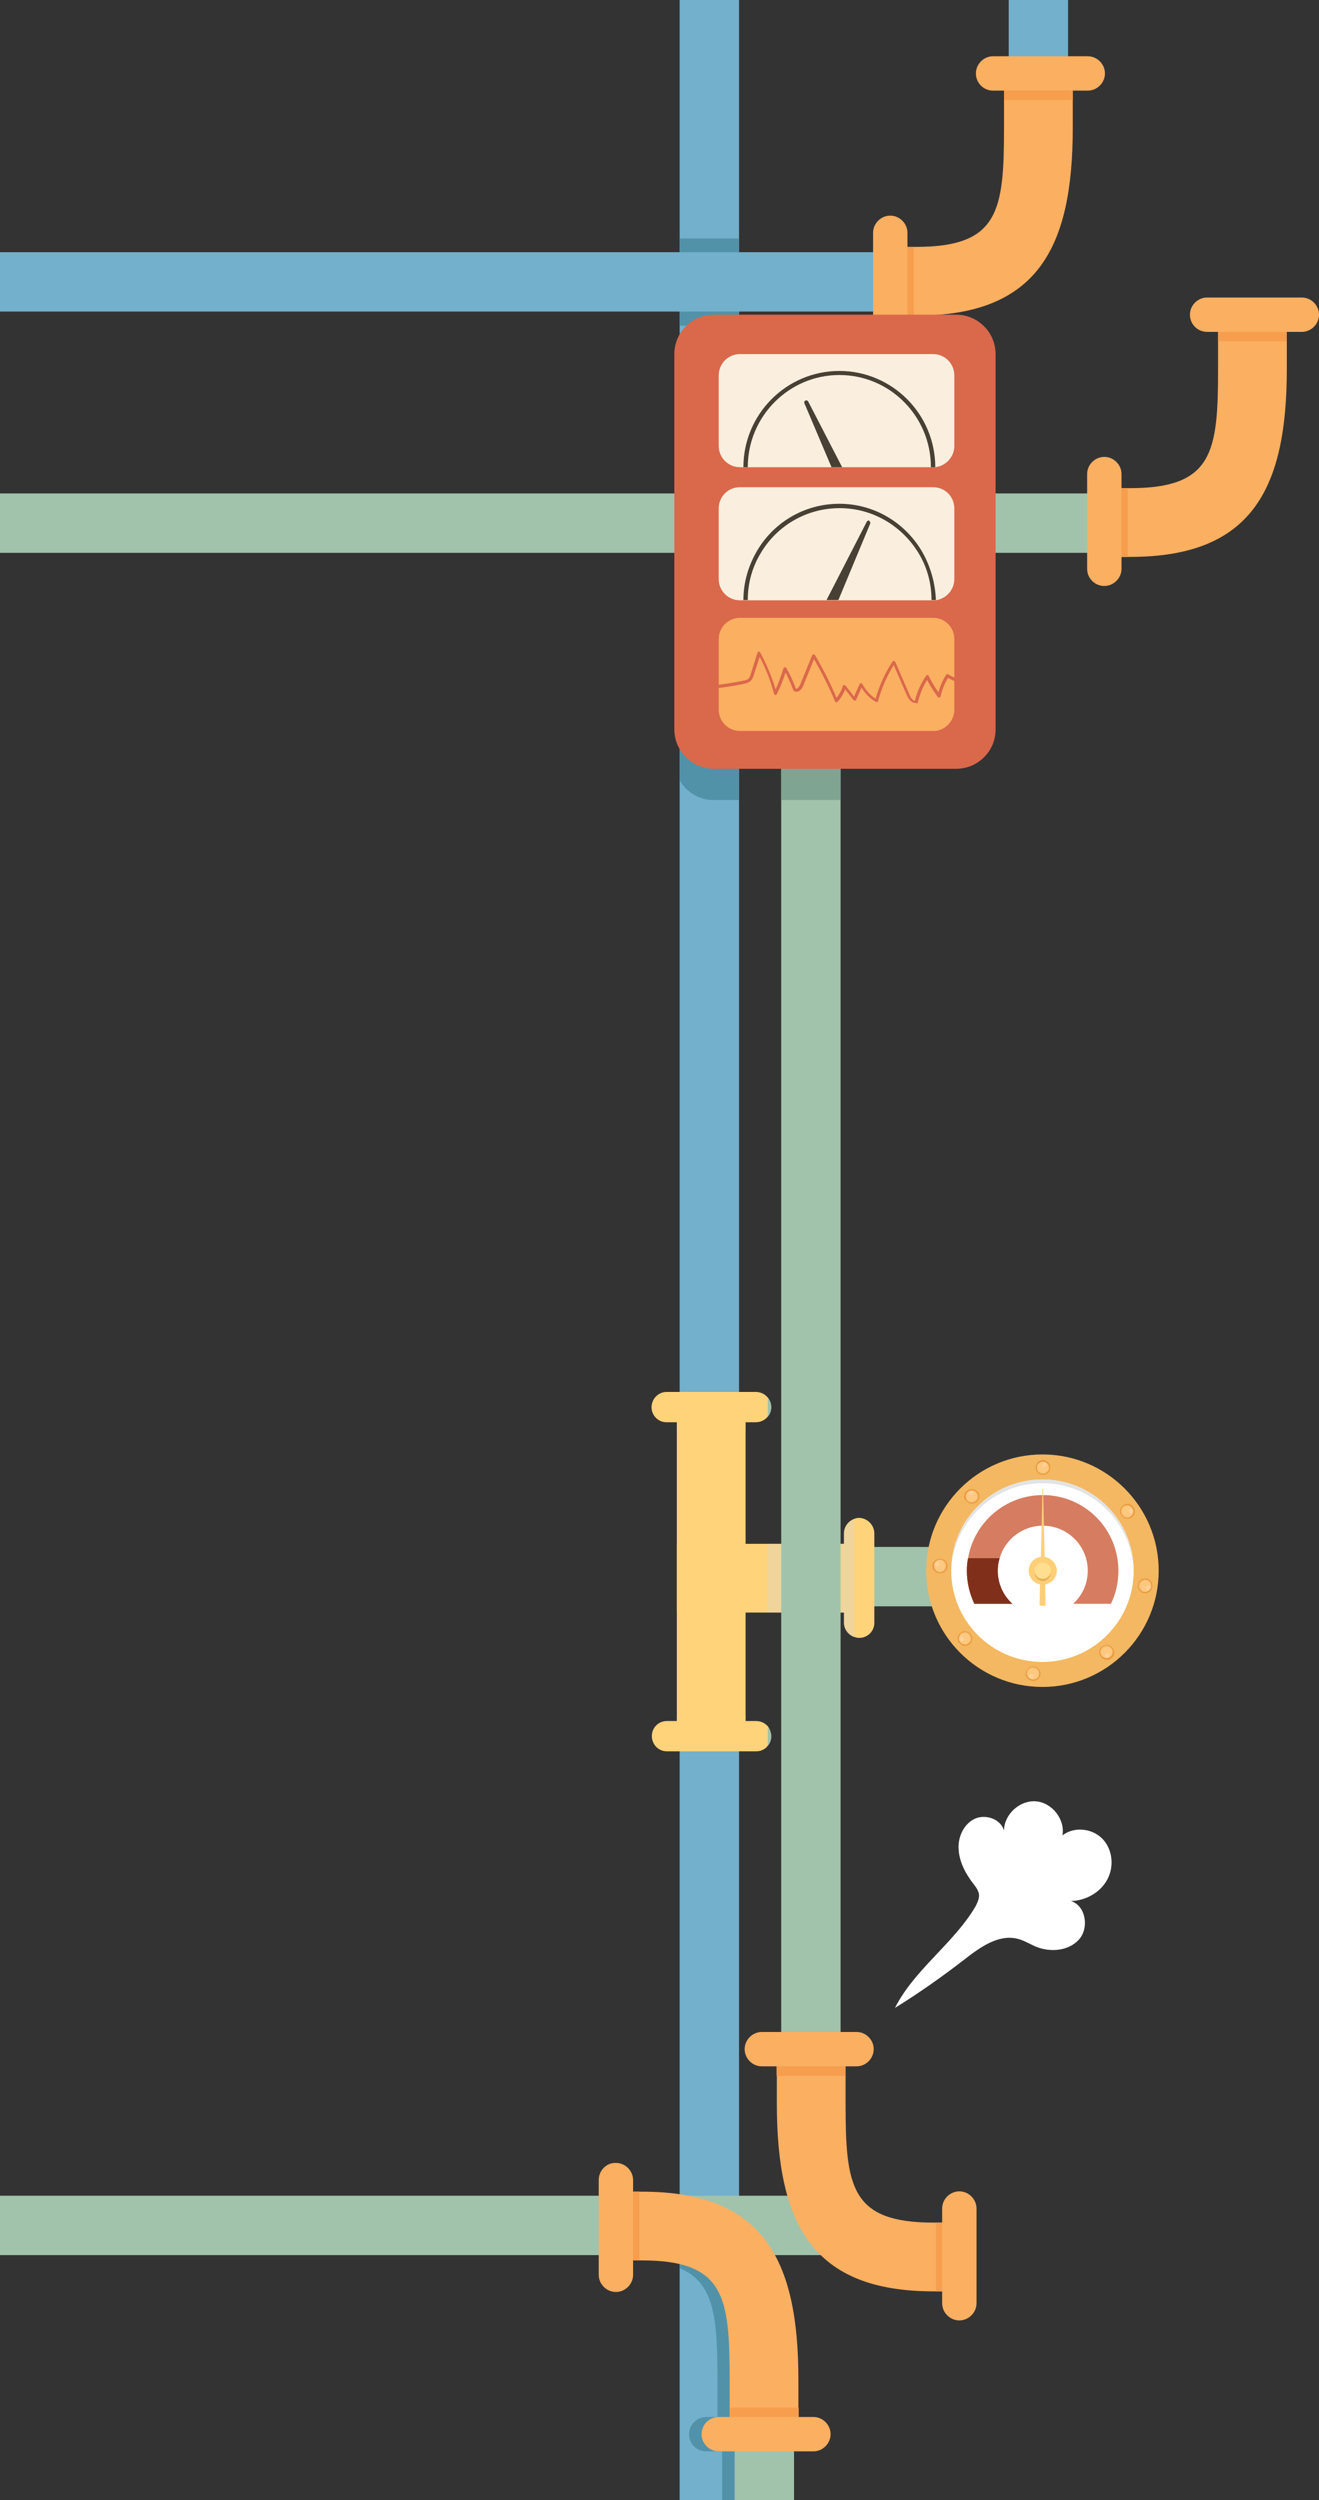 <?xml version="1.0" encoding="utf-8"?>
<!-- Generator: Adobe Illustrator 19.2.1, SVG Export Plug-In . SVG Version: 6.00 Build 0)  -->
<svg version="1.1" id="Слой_1" xmlns="http://www.w3.org/2000/svg" xmlns:xlink="http://www.w3.org/1999/xlink" x="0px" y="0px"
	 viewBox="0 0 422.1 800" style="enable-background:new 0 0 422.1 800;" xml:space="preserve">
<rect x="0" y="0" width="422.1" height="800" fill="#333333" stroke="none"/>
<style type="text/css">
	.st0{fill:#72B0CC;}
	.st1{fill:#5192A9;}
	.st2{fill:#A1C3AB;}
	.st3{fill:#FAAF61;}
	.st4{fill:#F69E4E;}
	.st5{fill:#FFD37A;}
	.st6{opacity:0.46;fill:#FFD37A;enable-background:new    ;}
	.st7{fill:#F3B861;}
	.st8{fill:#FFFFFF;}
	.st9{fill:#E2E3E4;}
	.st10{fill:#D67C61;}
	.st11{fill:#FFCF78;}
	.st12{fill:#E7B057;}
	.st13{fill:#FFDE8F;}
	.st14{fill:#80301A;}
	.st15{fill:#FDC26B;}
	.st16{fill:#EA9D40;}
	.st17{fill:#EB9039;}
	.st18{fill:#FDC880;}
	.st19{opacity:0.47;fill:#F1B670;enable-background:new    ;}
	.st20{fill:#FDD199;}
	.st21{opacity:0.36;fill:#D4D6D7;enable-background:new    ;}
	.st22{fill:#7FA492;}
	.st23{fill:#DA684B;}
	.st24{fill:#FAEFDE;}
	.st25{fill:#484035;}

	#arrow{
        animation: arr 2s linear infinite;
        transform-origin: 100% 100%;
        display: inline-block;
    }
    @keyframes arr {
        0% {
			transform: rotate(10deg);
		}

		50% {
			transform: rotate(120deg);
		}

		90% {
			transform: rotate(-30deg);
		}
}

	#arrow2{
        animation: arw 2s linear infinite;
        transform-origin: 10% 100%;
        display: inline-block;
    }
    @keyframes arw {
        0% {
			transform: rotate(6deg);
		}

		50% {
			transform: rotate(64deg);
		}

		70% {
			transform: rotate(-30deg);
		}
}

</style>
<g id="Background">
</g>
<rect x="217.5" class="st0" width="19" height="800"/>
<path class="st1" d="M236.5,712v88h-5.4v-15.6H226c-3.1,0-5.5-2.5-5.5-5.5s2.5-5.5,5.5-5.5h3.6v-11.9c0-19.6-0.9-31.1-12.1-35.7
	v-22.9c0.1,0,0.2,0,0.2,0C225.5,704.6,231.7,707.7,236.5,712z"/>
<rect x="235.1" y="753.2" class="st2" width="19" height="46.8"/>
<rect y="702.6" class="st2" width="272.1" height="19"/>
<g>
	<g>
		<path class="st3" d="M196.9,701.3h8.5c38.7,0,50.1,21.5,50.1,60.1v17.4h-22v-17.4c0-26.5-1.6-38.1-28.1-38.1h-8.5V701.3z"/>
	</g>
	<rect x="196.9" y="701.3" class="st4" width="7.7" height="22"/>
	<rect x="233.6" y="770.4" class="st4" width="22" height="8.5"/>
	<g>
		<path class="st3" d="M191.6,697.6v30.3c0,3,2.5,5.5,5.5,5.5s5.5-2.5,5.5-5.5v-30.3c0-3-2.5-5.5-5.5-5.5
			C194.1,692,191.6,694.5,191.6,697.6z"/>
		<path class="st3" d="M224.5,778.9c0,3,2.5,5.5,5.5,5.5h30.3c3,0,5.5-2.5,5.5-5.5s-2.5-5.5-5.5-5.5H230
			C227,773.4,224.5,775.8,224.5,778.9z"/>
	</g>
</g>
<rect y="157.9" class="st2" width="374" height="19"/>
<g>
	<g>
		<path class="st3" d="M353.2,178.2h8.5c38.7,0,50.1-21.5,50.1-60.1v-17.4h-22v17.4c0,26.5-1.6,38.1-28.1,38.1h-8.5V178.2z"/>
	</g>
	<rect x="353.2" y="156.2" class="st4" width="7.7" height="22"/>
	<rect x="389.8" y="100.7" class="st4" width="22" height="8.5"/>
	<g>
		<path class="st3" d="M347.9,182v-30.3c0-3,2.5-5.5,5.5-5.5s5.5,2.5,5.5,5.5V182c0,3-2.5,5.5-5.5,5.5S347.9,185.1,347.9,182z"/>
		<path class="st3" d="M380.8,100.7c0-3,2.5-5.5,5.5-5.5h30.3c3,0,5.5,2.5,5.5,5.5s-2.5,5.5-5.5,5.5h-30.3
			C383.2,106.2,380.8,103.7,380.8,100.7z"/>
	</g>
</g>
<rect x="322.8" class="st0" width="19" height="49.2"/>
<rect x="217.5" y="76.3" class="st1" width="19" height="27.9"/>
<rect y="80.7" class="st0" width="297.3" height="19"/>
<g>
	<g>
		<path class="st3" d="M284.7,101h8.5c38.7,0,50.1-21.5,50.1-60.1V23.5h-22v17.4c0,26.5-1.6,38.1-28.1,38.1h-8.5V101z"/>
	</g>
	<rect x="284.7" y="79" class="st4" width="7.7" height="22"/>
	<rect x="321.3" y="23.5" class="st4" width="22" height="8.5"/>
	<g>
		<path class="st3" d="M279.4,104.8V74.5c0-3,2.5-5.5,5.5-5.5s5.5,2.5,5.5,5.5v30.3c0,3-2.5,5.5-5.5,5.5
			C281.8,110.3,279.4,107.9,279.4,104.8z"/>
		<path class="st3" d="M312.3,23.5c0-3,2.5-5.5,5.5-5.5h30.3c3,0,5.5,2.5,5.5,5.5s-2.5,5.5-5.5,5.5h-30.3
			C314.7,29,312.3,26.5,312.3,23.5z"/>
	</g>
</g>
<rect x="257.7" y="495" class="st2" width="72.3" height="19"/>
<g>
	<rect x="216.6" y="450.3" class="st5" width="22" height="105.8"/>
	<rect x="216.6" y="494" class="st5" width="58.3" height="22"/>
	<rect x="216.6" y="548.8" class="st6" width="22" height="7.3"/>
	<path class="st5" d="M246.8,555.6c0,1.2-0.4,2.2-1.1,3c-0.1,0.1-0.2,0.3-0.3,0.4c-0.9,0.9-2.1,1.4-3.4,1.4h-28.6
		c-2.7,0-4.8-2.2-4.8-4.9c0-1.3,0.5-2.5,1.4-3.4s2.1-1.4,3.4-1.4H242c1.5,0,2.9,0.7,3.8,1.8C246.4,553.4,246.8,554.5,246.8,555.6z"
		/>
	<rect x="268.1" y="494" class="st6" width="6.9" height="22"/>
	<path class="st5" d="M279.8,490.7v28.6c0,2.7-2.2,4.8-4.8,4.8c-0.6,0-1.1-0.1-1.6-0.3c-1.9-0.7-3.3-2.5-3.3-4.6v-28.6
		c0-2.1,1.4-3.9,3.3-4.6c0.5-0.2,1-0.3,1.6-0.3C277.6,485.8,279.8,488,279.8,490.7z"/>
	<rect x="216.6" y="450.3" class="st6" width="22" height="7.8"/>
	<path class="st5" d="M246.8,450.3c0,1.1-0.4,2.2-1.1,3c-0.9,1.1-2.3,1.8-3.8,1.8h-28.6c-2.7,0-4.8-2.2-4.8-4.8
		c0-2.7,2.2-4.9,4.8-4.9h28.6c1.5,0,2.9,0.7,3.8,1.8C246.4,448.1,246.8,449.1,246.8,450.3z"/>
</g>
<g>
	<circle class="st7" cx="333.6" cy="502.6" r="37.2"/>
	<g>
		<circle class="st8" cx="333.6" cy="502.6" r="29.2"/>
		<path class="st9" d="M333.6,474.6c-15.9,0-28.9,12.8-29.2,28.6c0-0.2,0-0.4,0-0.6c0-16.1,13.1-29.2,29.2-29.2s29.2,13.1,29.2,29.2
			c0,0.2,0,0.4,0,0.6C362.5,487.4,349.6,474.6,333.6,474.6z"/>
		<path class="st10" d="M309.4,502.6c0,3.8,0.9,7.4,2.4,10.6H324c-2.9-2.6-4.7-6.4-4.7-10.6c0-1.4,0.2-2.7,0.6-4
			c1.7-6,7.3-10.4,13.8-10.4c7.9,0,14.4,6.4,14.4,14.4c0,4.2-1.8,8-4.7,10.6h12.1c1.6-3.2,2.4-6.8,2.4-10.6
			c0-13.4-10.8-24.2-24.2-24.2c-12,0-22,8.8-23.9,20.2C309.5,499.9,309.4,501.2,309.4,502.6z"/>
		<g>
			<path class="st11" d="M329.2,502.6c0-2.3,1.7-4.2,3.9-4.4l0.5-21.9h0.2l0.5,21.9c2.2,0.3,3.9,2.2,3.9,4.4c0,2.2-1.6,4-3.7,4.4
				l0.1,6.8h-1.9l0.1-6.8C330.8,506.6,329.2,504.8,329.2,502.6z"/>
			<ellipse class="st12" cx="333.7" cy="503.1" rx="2.6" ry="2.8"/>
			<circle class="st13" cx="333.7" cy="502.6" r="2.6"/>
		</g>
		<path class="st14" d="M309.4,502.6c0,3.8,0.9,7.4,2.4,10.6H324c-2.9-2.6-4.7-6.4-4.7-10.6c0-1.4,0.2-2.7,0.6-4h-10.1
			C309.5,499.9,309.4,501.2,309.4,502.6z"/>
	</g>
	<g>
		<g>
			<path class="st15" d="M331.5,469.1c-0.5,1.8,1.1,3.4,2.9,2.9c0.8-0.2,1.4-0.8,1.6-1.6c0.5-1.8-1.1-3.4-2.9-2.9
				C332.4,467.7,331.8,468.3,331.5,469.1z"/>
			<path class="st16" d="M331.5,469c-0.5,1.8,1.1,3.4,2.9,2.9c0.8-0.2,1.4-0.8,1.6-1.6c0.5-1.8-1.1-3.4-2.9-2.9
				C332.4,467.7,331.8,468.3,331.5,469z"/>
			<path class="st17" d="M333.1,467.6c-0.8,0.2-1.4,0.8-1.6,1.6c-0.1,0.2-0.1,0.4-0.1,0.6c0-0.2,0-0.5,0.1-0.8
				c0.2-0.8,0.8-1.4,1.6-1.6c1.6-0.5,3.1,0.8,3,2.3C336.1,468.3,334.7,467.2,333.1,467.6z"/>
			<path class="st18" d="M331.9,469.1c-0.4,1.5,0.9,2.8,2.4,2.4c0.6-0.2,1.1-0.7,1.3-1.3c0.4-1.5-0.9-2.8-2.4-2.4
				C332.6,468,332.1,468.5,331.9,469.1z"/>
			<path class="st19" d="M334.4,471.1c0.6-0.2,1.1-0.7,1.3-1.3c0-0.1,0.1-0.2,0.1-0.4c0,0.2,0,0.5-0.1,0.8c-0.2,0.6-0.7,1.1-1.3,1.3
				c-1.4,0.4-2.6-0.7-2.5-2.1C332,470.6,333.1,471.5,334.4,471.1z"/>
			<path class="st20" d="M333.6,468.5c-0.2,0.6,0.4,1.1,0.9,0.9c0.2-0.1,0.4-0.3,0.5-0.5c0.2-0.6-0.4-1.1-0.9-0.9
				C333.9,468.1,333.7,468.2,333.6,468.5z"/>
		</g>
		<g>
			<path class="st15" d="M309,479.9c0.9,1.7,3.2,1.7,4.1,0.1c0.4-0.7,0.4-1.5,0.1-2.2c-0.9-1.7-3.2-1.7-4.1-0.1
				C308.7,478.4,308.6,479.2,309,479.9z"/>
			<path class="st16" d="M309,479.9c0.9,1.7,3.2,1.7,4.1,0.1c0.4-0.7,0.4-1.5,0.1-2.2c-0.9-1.7-3.2-1.7-4.1-0.1
				C308.6,478.3,308.6,479.2,309,479.9z"/>
			<path class="st17" d="M309.1,477.8c-0.4,0.7-0.4,1.5-0.1,2.2c0.1,0.2,0.2,0.3,0.3,0.5c-0.2-0.2-0.3-0.4-0.5-0.6
				c-0.4-0.7-0.3-1.5,0.1-2.2c0.9-1.4,2.8-1.6,3.8-0.4C311.8,476.2,310,476.4,309.1,477.8z"/>
			<path class="st18" d="M309.3,479.7c0.7,1.4,2.6,1.4,3.4,0.1c0.3-0.6,0.3-1.3,0-1.8c-0.7-1.4-2.6-1.4-3.4-0.1
				C309,478.4,309,479.1,309.3,479.7z"/>
			<path class="st19" d="M312.5,479.5c0.3-0.6,0.3-1.3,0-1.8c-0.1-0.1-0.1-0.2-0.2-0.3c0.2,0.2,0.4,0.4,0.5,0.6
				c0.3,0.6,0.3,1.3,0,1.8c-0.7,1.2-2.4,1.3-3.2,0.2C310.4,480.7,311.8,480.6,312.5,479.5z"/>
			<path class="st20" d="M310.1,478.1c0.3,0.5,1,0.5,1.3,0c0.1-0.2,0.1-0.5,0-0.7c-0.3-0.5-1-0.5-1.3,0
				C310,477.6,310,477.8,310.1,478.1z"/>
		</g>
		<g>
			<path class="st15" d="M300.2,503.3c1.8,0.6,3.5-0.9,3.1-2.8c-0.2-0.8-0.8-1.4-1.5-1.6c-1.8-0.6-3.5,0.9-3.1,2.8
				C298.8,502.4,299.4,503,300.2,503.3z"/>
			<path class="st16" d="M300.1,503.3c1.8,0.6,3.5-0.9,3.1-2.8c-0.2-0.8-0.8-1.4-1.5-1.6c-1.8-0.6-3.5,0.9-3.1,2.8
				C298.8,502.4,299.3,503,300.1,503.3z"/>
			<path class="st17" d="M298.7,501.7c0.2,0.8,0.8,1.4,1.5,1.6c0.2,0.1,0.4,0.1,0.6,0.1c-0.2,0-0.5,0-0.8-0.1
				c-0.7-0.2-1.3-0.9-1.5-1.6c-0.4-1.6,0.9-3,2.5-2.9C299.6,498.7,298.4,500.1,298.7,501.7z"/>
			<path class="st18" d="M300.2,502.9c1.5,0.5,2.9-0.8,2.5-2.3c-0.1-0.6-0.6-1.2-1.2-1.4c-1.5-0.5-2.9,0.8-2.5,2.3
				C299.1,502.2,299.6,502.7,300.2,502.9z"/>
			<path class="st19" d="M302.3,500.6c-0.1-0.6-0.6-1.2-1.2-1.4c-0.1,0-0.2-0.1-0.4-0.1c0.2,0,0.5,0,0.8,0.1
				c0.6,0.2,1.1,0.7,1.2,1.4c0.3,1.4-0.8,2.6-2.2,2.4C301.7,502.9,302.6,501.8,302.3,500.6z"/>
			<path class="st20" d="M299.6,501.2c0.6,0.2,1.1-0.3,1-0.9c-0.1-0.2-0.2-0.4-0.5-0.5c-0.6-0.2-1.1,0.3-1,0.9
				C299.2,500.9,299.4,501.1,299.6,501.2z"/>
		</g>
		<g>
			<path class="st15" d="M309.9,526.3c1.7-0.8,1.9-3.1,0.3-4.1c-0.7-0.4-1.5-0.5-2.2-0.2c-1.7,0.8-1.9,3.1-0.3,4.1
				C308.3,526.6,309.2,526.7,309.9,526.3z"/>
			<path class="st16" d="M309.8,526.4c1.7-0.8,1.9-3.1,0.3-4.1c-0.7-0.4-1.5-0.5-2.2-0.2c-1.7,0.8-1.9,3.1-0.3,4.1
				C308.2,526.7,309.1,526.7,309.8,526.4z"/>
			<path class="st17" d="M307.7,526.1c0.7,0.4,1.5,0.5,2.2,0.2c0.2-0.1,0.4-0.2,0.5-0.3c-0.2,0.2-0.4,0.3-0.6,0.4
				c-0.7,0.3-1.6,0.3-2.2-0.2c-1.4-0.9-1.4-2.8-0.2-3.8C306.3,523.4,306.4,525.2,307.7,526.1z"/>
			<path class="st18" d="M309.6,526c1.4-0.7,1.6-2.6,0.2-3.4c-0.5-0.4-1.2-0.4-1.8-0.1c-1.4,0.7-1.6,2.6-0.2,3.4
				C308.3,526.2,309.1,526.3,309.6,526z"/>
			<path class="st19" d="M309.6,522.9c-0.5-0.4-1.2-0.4-1.8-0.1c-0.1,0.1-0.2,0.1-0.3,0.2c0.2-0.2,0.4-0.3,0.6-0.5
				c0.6-0.3,1.3-0.2,1.8,0.1c1.2,0.8,1.2,2.5,0.1,3.2C310.7,525,310.6,523.6,309.6,522.9z"/>
			<path class="st20" d="M308.1,525.2c0.5-0.3,0.6-1,0.1-1.3c-0.2-0.1-0.5-0.2-0.7-0.1c-0.5,0.3-0.6,1-0.1,1.3
				C307.6,525.3,307.8,525.3,308.1,525.2z"/>
		</g>
		<g>
			<path class="st15" d="M332.8,536.3c0.7-1.8-0.8-3.5-2.6-3.2c-0.8,0.1-1.4,0.7-1.7,1.4c-0.7,1.8,0.8,3.5,2.6,3.2
				C331.8,537.6,332.5,537,332.8,536.3z"/>
			<path class="st16" d="M332.8,536.4c0.7-1.8-0.8-3.5-2.6-3.2c-0.8,0.1-1.4,0.7-1.7,1.4c-0.7,1.8,0.8,3.5,2.6,3.2
				C331.8,537.7,332.5,537.1,332.8,536.4z"/>
			<path class="st17" d="M331.1,537.6c0.8-0.1,1.4-0.7,1.7-1.4c0.1-0.2,0.1-0.4,0.1-0.6c0,0.2-0.1,0.5-0.2,0.7
				c-0.3,0.7-0.9,1.3-1.7,1.4c-1.7,0.3-3-1.1-2.8-2.6C328.2,536.7,329.5,537.9,331.1,537.6z"/>
			<path class="st18" d="M332.4,536.2c0.6-1.5-0.6-2.9-2.2-2.7c-0.6,0.1-1.2,0.6-1.4,1.2c-0.6,1.5,0.6,2.9,2.2,2.7
				C331.6,537.3,332.2,536.8,332.4,536.2z"/>
			<path class="st19" d="M330.2,534c-0.6,0.1-1.2,0.6-1.4,1.2c0,0.1-0.1,0.2-0.1,0.4c0-0.2,0-0.5,0.1-0.8c0.2-0.6,0.8-1.1,1.4-1.2
				c1.4-0.3,2.5,1,2.3,2.3C332.5,534.7,331.5,533.8,330.2,534z"/>
			<path class="st20" d="M330.7,536.7c0.2-0.6-0.2-1.1-0.8-1c-0.2,0-0.5,0.2-0.5,0.4c-0.2,0.6,0.2,1.1,0.8,1
				C330.4,537.1,330.6,537,330.7,536.7z"/>
		</g>
		<g>
			<path class="st15" d="M356.3,527.7c-0.7-1.7-3-2-4.1-0.5c-0.5,0.6-0.6,1.5-0.3,2.2c0.7,1.7,3,2,4.1,0.5
				C356.5,529.3,356.6,528.4,356.3,527.7z"/>
			<path class="st16" d="M356.3,527.8c-0.7-1.7-3-2-4.1-0.5c-0.5,0.6-0.6,1.5-0.3,2.2c0.7,1.7,3,2,4.1,0.5
				C356.5,529.4,356.6,528.5,356.3,527.8z"/>
			<path class="st17" d="M356,529.9c0.5-0.6,0.6-1.5,0.3-2.2c-0.1-0.2-0.2-0.4-0.3-0.5c0.2,0.2,0.3,0.4,0.4,0.7
				c0.3,0.7,0.2,1.6-0.3,2.2c-1,1.4-2.9,1.3-3.8,0C353.2,531.2,355,531.2,356,529.9z"/>
			<path class="st18" d="M355.9,527.9c-0.6-1.4-2.5-1.7-3.4-0.4c-0.4,0.5-0.5,1.2-0.2,1.8c0.6,1.4,2.5,1.7,3.4,0.4
				C356.1,529.2,356.2,528.5,355.9,527.9z"/>
			<path class="st19" d="M352.8,527.9c-0.4,0.5-0.5,1.2-0.2,1.8c0,0.1,0.1,0.2,0.2,0.3c-0.2-0.2-0.3-0.4-0.4-0.7
				c-0.2-0.6-0.2-1.3,0.2-1.8c0.8-1.2,2.5-1.1,3.2,0.1C355,526.8,353.6,526.8,352.8,527.9z"/>
			<path class="st20" d="M355,529.5c-0.2-0.6-1-0.6-1.3-0.2c-0.1,0.2-0.2,0.5-0.1,0.7c0.2,0.6,1,0.6,1.3,0.2
				C355.1,530,355.1,529.7,355,529.5z"/>
		</g>
		<g>
			<path class="st15" d="M367.3,505.3c-1.7-0.8-3.6,0.6-3.3,2.5c0.1,0.8,0.6,1.5,1.3,1.8c1.7,0.8,3.6-0.6,3.3-2.5
				C368.6,506.3,368.1,505.6,367.3,505.3z"/>
			<path class="st16" d="M367.4,505.3c-1.7-0.8-3.6,0.6-3.3,2.5c0.1,0.8,0.6,1.5,1.3,1.8c1.7,0.8,3.6-0.6,3.3-2.5
				C368.7,506.3,368.1,505.6,367.4,505.3z"/>
			<path class="st17" d="M368.6,507.1c-0.1-0.8-0.6-1.5-1.3-1.8c-0.2-0.1-0.4-0.1-0.6-0.2c0.2,0,0.5,0.1,0.7,0.2
				c0.7,0.3,1.2,1,1.3,1.8c0.2,1.7-1.2,2.9-2.8,2.7C367.5,509.9,368.8,508.7,368.6,507.1z"/>
			<path class="st18" d="M367.3,505.7c-1.4-0.6-3,0.5-2.8,2c0.1,0.6,0.5,1.2,1.1,1.5c1.4,0.6,3-0.5,2.8-2
				C368.3,506.5,367.9,506,367.3,505.7z"/>
			<path class="st19" d="M364.9,507.8c0.1,0.6,0.5,1.2,1.1,1.5c0.1,0.1,0.2,0.1,0.3,0.1c-0.2,0-0.5-0.1-0.8-0.2
				c-0.6-0.3-1-0.8-1.1-1.5c-0.2-1.4,1.1-2.5,2.4-2.2C365.8,505.5,364.8,506.5,364.9,507.8z"/>
			<path class="st20" d="M367.7,507.4c-0.5-0.2-1.1,0.2-1.1,0.8c0,0.2,0.2,0.5,0.4,0.6c0.5,0.2,1.1-0.2,1.1-0.8
				C368.1,507.7,367.9,507.5,367.7,507.4z"/>
		</g>
		<g>
			<path class="st15" d="M359.9,481.4c-1.8,0.6-2.2,2.9-0.7,4.1c0.6,0.5,1.5,0.6,2.2,0.4c1.8-0.6,2.2-2.9,0.7-4.1
				C361.5,481.3,360.6,481.2,359.9,481.4z"/>
			<path class="st16" d="M360,481.4c-1.8,0.6-2.2,2.9-0.7,4.1c0.6,0.5,1.5,0.6,2.2,0.4c1.8-0.6,2.2-2.9,0.7-4.1
				C361.6,481.3,360.7,481.1,360,481.4z"/>
			<path class="st17" d="M362,481.9c-0.6-0.5-1.5-0.6-2.2-0.4c-0.2,0.1-0.4,0.2-0.5,0.3c0.2-0.1,0.4-0.3,0.7-0.4
				c0.7-0.3,1.6-0.1,2.2,0.4c1.3,1.1,1.1,3-0.2,3.8C363.2,484.7,363.3,482.9,362,481.9z"/>
			<path class="st18" d="M360.1,481.8c-1.5,0.5-1.8,2.4-0.6,3.4c0.5,0.4,1.2,0.5,1.8,0.3c1.5-0.5,1.8-2.4,0.6-3.4
				C361.4,481.7,360.7,481.6,360.1,481.8z"/>
			<path class="st19" d="M359.9,484.9c0.5,0.4,1.2,0.5,1.8,0.3c0.1,0,0.2-0.1,0.3-0.2c-0.2,0.2-0.4,0.3-0.7,0.4
				c-0.6,0.2-1.3,0.1-1.8-0.3c-1.1-0.9-0.9-2.6,0.2-3.2C358.9,482.7,358.9,484.1,359.9,484.9z"/>
			<path class="st20" d="M361.6,482.8c-0.6,0.2-0.7,0.9-0.2,1.3c0.2,0.2,0.5,0.2,0.7,0.1c0.6-0.2,0.7-0.9,0.2-1.3
				C362.1,482.7,361.8,482.7,361.6,482.8z"/>
		</g>
	</g>
</g>
<path class="st2" d="M246.8,450.3c0,1.1-0.4,2.2-1.1,3v-6.1C246.4,448.1,246.8,449.1,246.8,450.3z"/>
<path class="st2" d="M245.7,552.6c0.7,0.8,1.1,1.9,1.1,3c0,1.2-0.4,2.2-1.1,3V552.6z"/>
<path class="st21" d="M273.3,486.1v37.8c-1.9-0.7-3.3-2.5-3.3-4.6V516h-24.4v-22H270v-3.3C270.1,488.6,271.4,486.8,273.3,486.1z"/>
<rect x="250" y="246" class="st2" width="19" height="435.4"/>
<g>
	<g>
		<path class="st3" d="M307.2,733.2h-8.5c-38.7,0-50.1-21.5-50.1-60.1v-17.4h22v17.4c0,26.5,1.6,38.1,28.1,38.1h8.5V733.2z"/>
	</g>
	<rect x="299.5" y="711.2" class="st4" width="7.7" height="22"/>
	<rect x="248.5" y="655.7" class="st4" width="22" height="8.5"/>
	<g>
		<path class="st3" d="M312.5,737v-30.3c0-3-2.5-5.5-5.5-5.5s-5.5,2.5-5.5,5.5V737c0,3,2.5,5.5,5.5,5.5S312.5,740,312.5,737z"/>
		<path class="st3" d="M279.6,655.7c0-3-2.5-5.5-5.5-5.5h-30.3c-3,0-5.5,2.5-5.5,5.5s2.5,5.5,5.5,5.5h30.3
			C277.1,661.2,279.6,658.7,279.6,655.7z"/>
	</g>
</g>
<path class="st1" d="M236.5,110.7V256h-8.1c-4.7,0-8.7-2.5-10.9-6.3V117c2.2-3.8,6.2-6.3,10.9-6.3H236.5z"/>
<rect x="250" y="246" class="st22" width="19" height="10"/>
<path class="st23" d="M306,246h-77.6c-6.9,0-12.6-5.6-12.6-12.6V113.3c0-6.9,5.6-12.6,12.6-12.6H306c6.9,0,12.6,5.6,12.6,12.6v120.2
	C318.6,240.4,312.9,246,306,246z"/>
<path class="st24" d="M305.4,120.1v22.6c0,3.5-2.7,6.4-6.1,6.8c-0.2,0-0.4,0-0.7,0h-61.8c-3.7,0-6.8-3-6.8-6.8v-22.6
	c0-3.7,3-6.8,6.8-6.8h61.8C302.4,113.3,305.4,116.4,305.4,120.1z"/>
<path class="st3" d="M305.4,204.5v22.6c0,3.5-2.7,6.4-6.1,6.8c-0.2,0-0.4,0-0.7,0h-61.8c-3.7,0-6.8-3-6.8-6.8v-22.6
	c0-3.7,3-6.8,6.8-6.8h61.8C302.4,197.7,305.4,200.7,305.4,204.5z"/>
<path id="arrow" class="st25" d="M269.5,149.5h-3.4l-8.7-20.5c-0.1-0.3,0-0.7,0.3-0.8c0.1,0,0.2-0.1,0.3-0.1c0.2,0,0.4,0.1,0.6,0.3L269.5,149.5
	z"/>
<path class="st24" d="M305.4,162.7v22.6c0,3.5-2.7,6.4-6.1,6.8c-0.2,0-0.4,0-0.7,0h-61.8c-3.7,0-6.8-3-6.8-6.8v-22.6
	c0-3.8,3-6.8,6.8-6.8h61.8C302.4,155.9,305.4,158.9,305.4,162.7z"/>
<path id="arrow2" class="st25" d="M278.5,167.3c0,0.1,0,0.2,0,0.2L268.3,192h-3.8l12.9-25.1c0.2-0.3,0.5-0.4,0.8-0.3
	C278.3,166.8,278.5,167.1,278.5,167.3z"/>
<g>
	<path class="st25" d="M268.6,118.7c-16.9,0-30.7,13.8-30.7,30.8h1.4c0-16.3,13.2-29.5,29.3-29.5c16.2,0,29.3,13.2,29.3,29.5h0.7
		c0.2,0,0.5,0,0.7,0C299.3,132.5,285.5,118.7,268.6,118.7z"/>
</g>
<g>
	<path class="st25" d="M295.3,176.9c-5.3-9.4-15.3-15.7-26.7-15.7c-11.5,0-21.5,6.3-26.7,15.7c-2.5,4.5-4,9.6-4,15.1h1.4
		c0-5.5,1.5-10.7,4.2-15.1c5.1-8.6,14.5-14.3,25.2-14.3s20,5.8,25.2,14.3c2.7,4.4,4.2,9.6,4.2,15.1h0.7c0.2,0,0.5,0,0.7,0
		C299.3,186.6,297.8,181.4,295.3,176.9z"/>
</g>
<g>
	<path class="st23" d="M292.8,224.9c-0.2,0-0.4,0-0.6-0.1c-1-0.4-1.7-1.7-1.9-2.1l-4.3-9.9c-2.2,3.6-3.9,7.4-5,11.5
		c0,0.2-0.2,0.3-0.3,0.3c-0.1,0.1-0.3,0-0.4,0c-1.9-1.1-3.5-2.7-4.6-4.6l-1.7,3.9c-0.1,0.2-0.2,0.3-0.4,0.3c-0.2,0-0.3-0.1-0.5-0.2
		l-2.6-3.4c-0.6,1.4-1.4,2.8-2.4,3.9c-0.1,0.1-0.3,0.2-0.5,0.2s-0.3-0.1-0.4-0.3c-1.9-4.6-4.2-9.1-6.7-13.5l-3.4,8.4
		c-0.3,0.8-1,1.8-1.8,2c-0.4,0.1-0.8,0.1-1.2-0.2c-0.1-0.1-0.2-0.1-0.2-0.2c-0.7-1.9-1.6-3.9-2.5-5.7c-0.8,2.4-1.7,4.7-2.8,6.9
		c-0.1,0.2-0.3,0.3-0.5,0.3s-0.4-0.2-0.4-0.4c-1.1-4.1-2.6-8.1-4.6-11.8l-1.8,5.6c-0.2,0.7-0.5,1.5-1.1,2.1
		c-0.6,0.5-1.3,0.7-2.1,0.9c-4.1,0.9-8.5,1.5-13.1,1.8c-0.1,0-0.1,0-0.2,0h-0.3c-0.3,0-0.5-0.2-0.5-0.5s0.2-0.5,0.5-0.5
		c4.7-0.3,9.2-0.9,13.4-1.8c0.7-0.1,1.2-0.3,1.6-0.6c0.4-0.4,0.6-1,0.8-1.6l2.1-6.8c0.1-0.2,0.2-0.3,0.4-0.3s0.4,0.1,0.5,0.3
		c2,3.8,3.7,7.7,4.9,11.8c1-2.2,1.8-4.4,2.5-6.7c0.1-0.2,0.2-0.3,0.4-0.4c0.2,0,0.4,0.1,0.5,0.2c1.2,2.1,2.3,4.4,3.1,6.7
		c0.1,0,0.2,0,0.2,0c0.4-0.1,0.9-0.7,1.2-1.4l3.8-9.3c0.1-0.2,0.2-0.3,0.4-0.3c0.2,0,0.4,0.1,0.5,0.2c2.6,4.4,4.9,9,6.9,13.7
		c0.9-1.1,1.6-2.4,2-3.8c0.1-0.2,0.2-0.3,0.4-0.3c0.2,0,0.4,0,0.5,0.2l2.7,3.5l1.8-4c0.1-0.2,0.3-0.3,0.4-0.3c0.2,0,0.4,0.1,0.5,0.3
		c1,1.9,2.4,3.5,4.2,4.7c1.2-4.2,3-8.2,5.4-11.9c0.1-0.2,0.3-0.2,0.5-0.2s0.3,0.1,0.4,0.3l4.7,10.8c0.3,0.8,0.9,1.4,1.3,1.6
		c0.1,0,0.2,0,0.3,0c0.7-2.8,1.9-5.6,3.6-8c0.1-0.1,0.3-0.2,0.4-0.2c0.2,0,0.3,0.1,0.4,0.3c0.9,1.8,1.9,3.5,3.1,5.2
		c0.6-2,1.4-3.9,2.5-5.6c0.1-0.1,0.2-0.2,0.3-0.2c0.1,0,0.3,0,0.4,0.1c2.8,1.8,6.3,2.5,9.6,2c0.3,0,0.5,0.1,0.6,0.4
		c0,0.3-0.1,0.5-0.4,0.6c-3.4,0.6-6.9-0.1-9.9-1.9c-1.1,1.8-1.9,3.8-2.4,5.9c0,0.2-0.2,0.3-0.4,0.4c-0.2,0-0.4,0-0.5-0.2
		c-1.3-1.7-2.4-3.5-3.4-5.4c-1.4,2.2-2.4,4.7-3,7.2c0,0.1-0.1,0.3-0.3,0.3C293.3,224.9,293.1,224.9,292.8,224.9z"/>
</g>
<path class="st8" d="M286.4,642.5c7.6-4.7,15-9.9,22.1-15.4c5-3.9,11-8.3,17.2-6.7c2,0.5,3.9,1.7,5.8,2.5c4.6,1.9,10.5,1.4,13.8-2.3
	s2.2-10.8-2.6-12.3c4.7-0.1,9.4-2.7,11.6-6.8c2.3-4.1,1.8-9.7-1.5-13.1c-3.3-3.4-9.1-4-12.8-1.1c0.9-5.1-3.3-10.5-8.5-10.9
	s-10.2,4.2-10.2,9.4c-1-3.8-6.1-5.5-9.6-3.7s-5.3,6.1-4.9,10c0.3,3.9,2.3,7.6,4.7,10.7c0.8,1,1.6,2.1,1.8,3.4
	c0.1,1.3-0.5,2.6-1.1,3.8C305.2,621.9,292.7,630.1,286.4,642.5z"/>
</svg>
